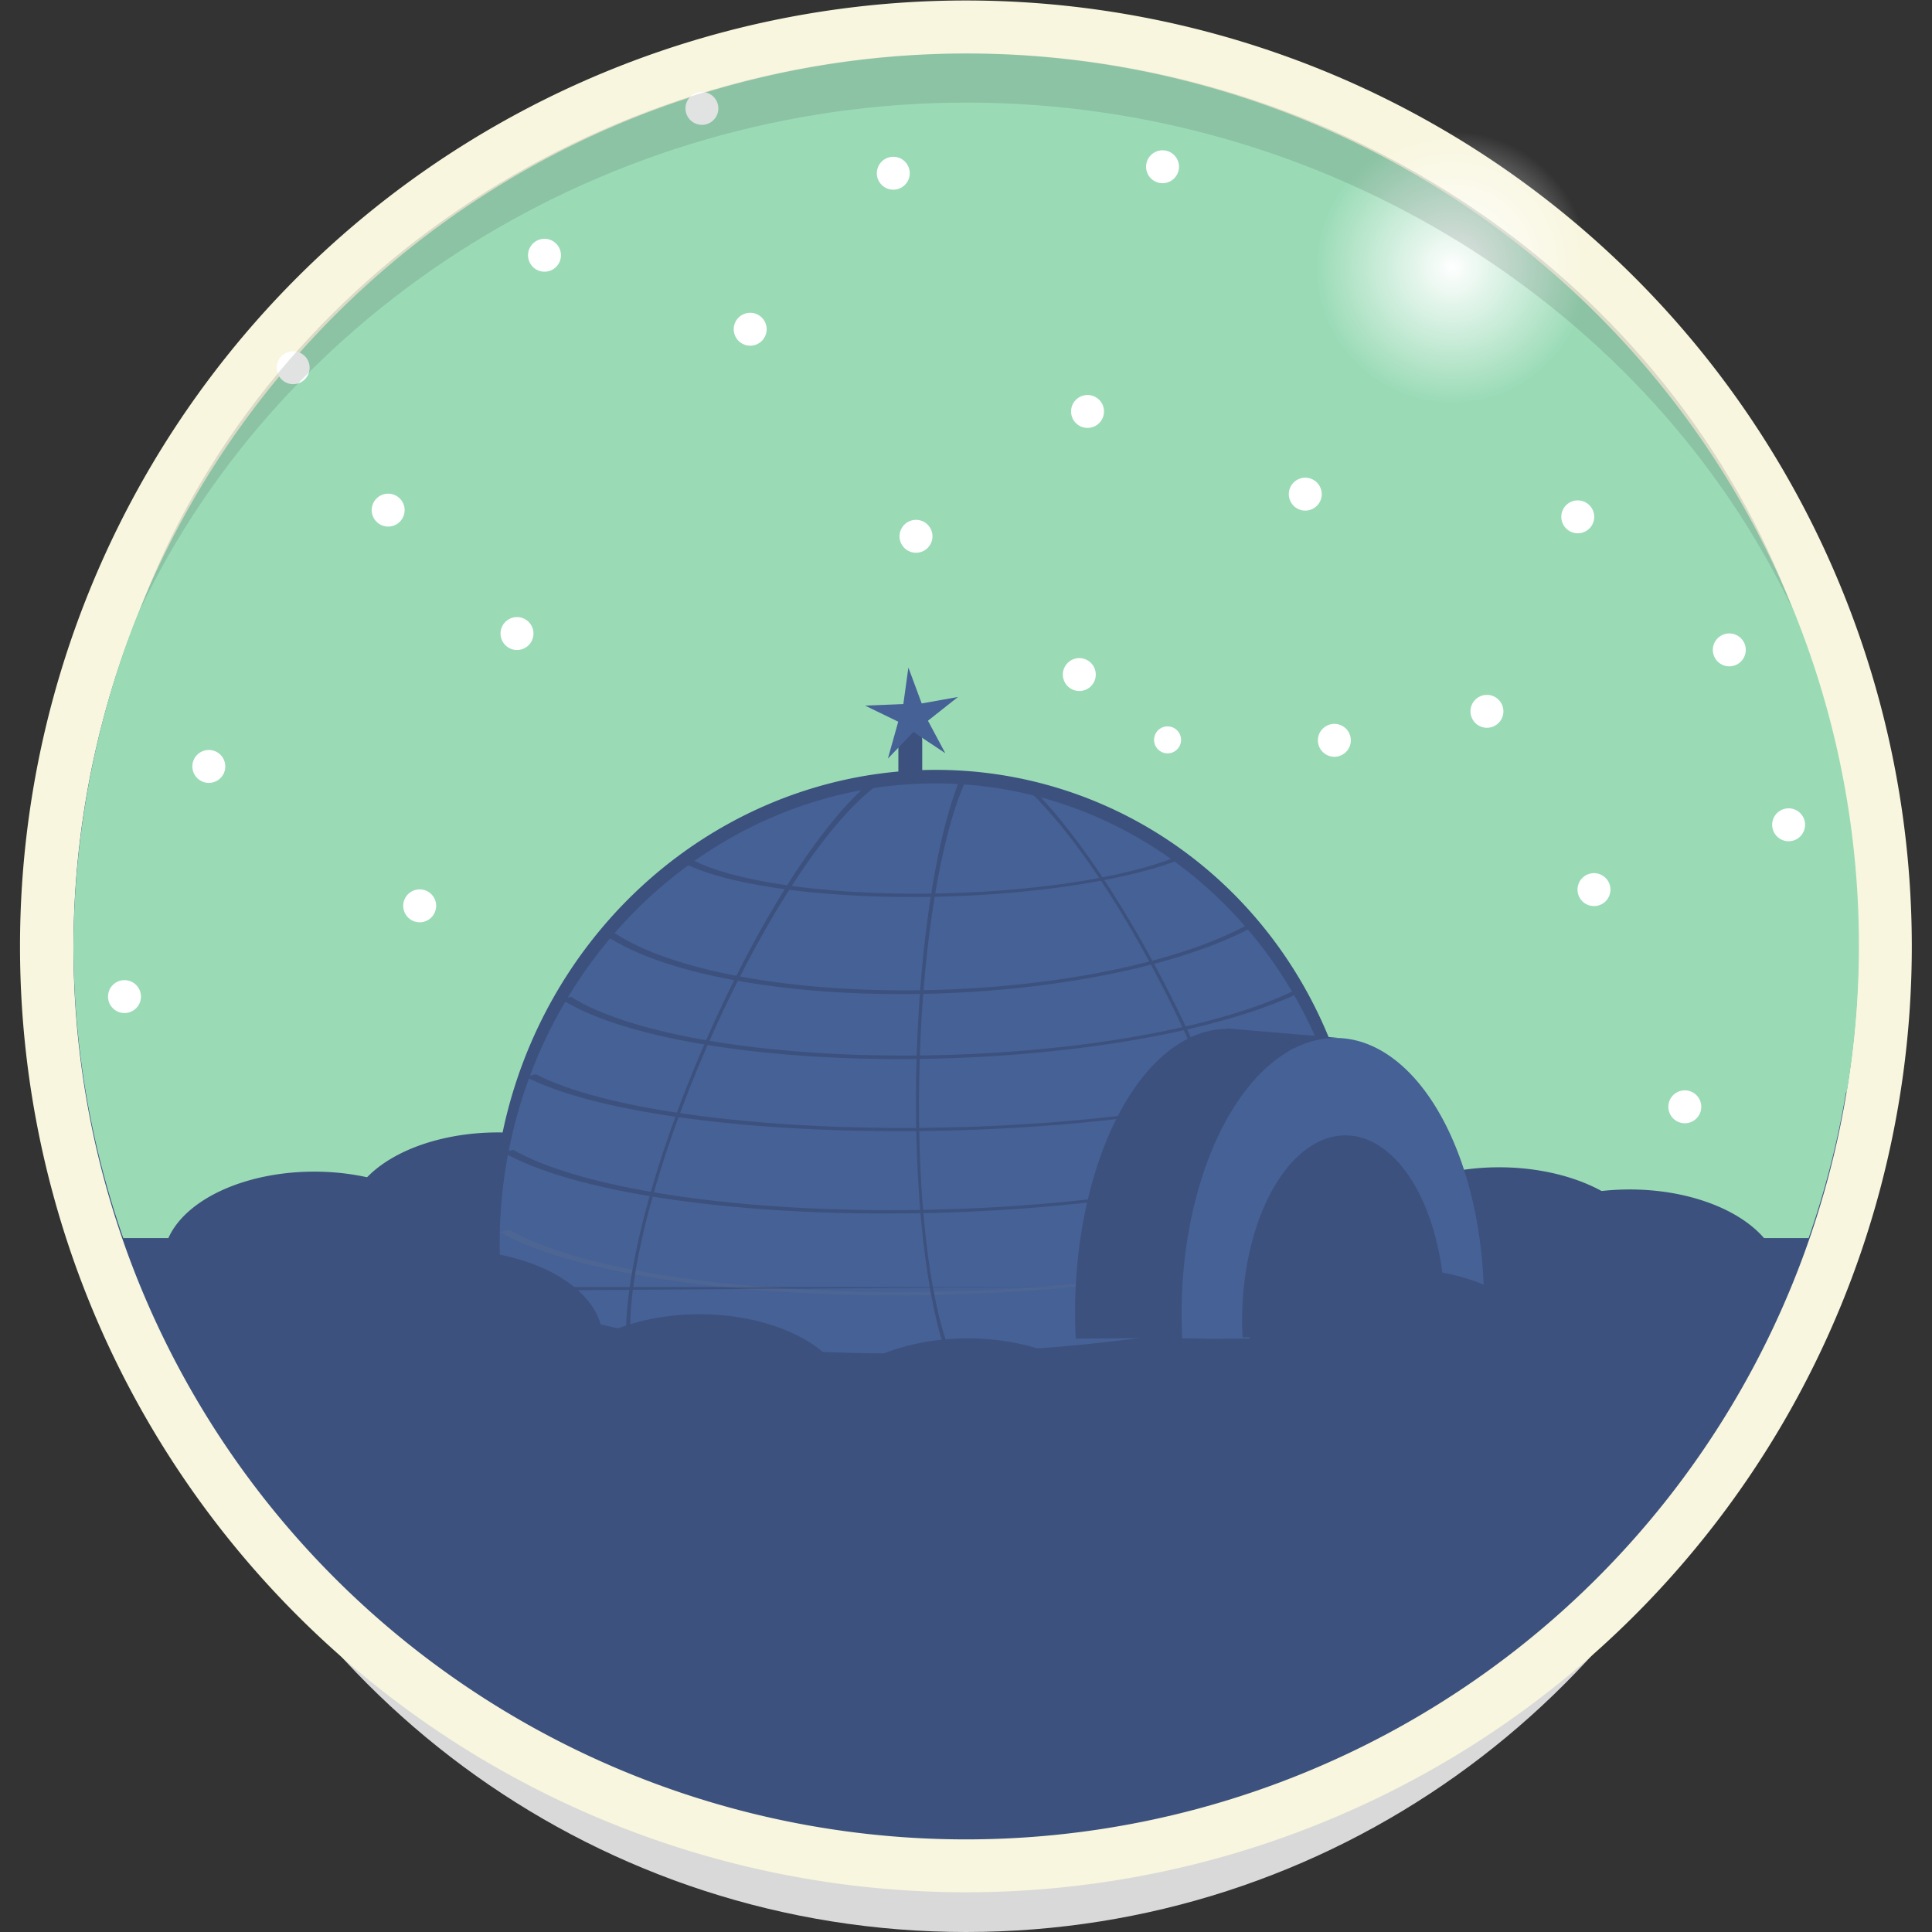 <?xml version="1.0" ?><svg height="512" id="svg2" version="1.1" width="512" xmlns="http://www.w3.org/2000/svg" xmlns:cc="http://creativecommons.org/ns#" xmlns:dc="http://purl.org/dc/elements/1.1/" xmlns:inkscape="http://www.inkscape.org/namespaces/inkscape" xmlns:rdf="http://www.w3.org/1999/02/22-rdf-syntax-ns#" xmlns:sodipodi="http://sodipodi.sourceforge.net/DTD/sodipodi-0.dtd" xmlns:svg="http://www.w3.org/2000/svg" xmlns:xlink="http://www.w3.org/1999/xlink"><rect width="100%" height="100%" fill="#333333" stroke="none"/><defs id="defs4"><linearGradient id="linearGradient3932"><stop id="stop3934" offset="0" style="stop-color:#fcd116;stop-opacity:1;"/><stop id="stop3936" offset="1" style="stop-color:#fcd116;stop-opacity:0;"/></linearGradient><radialGradient cx="340.229" cy="79.298" fx="340.229" fy="79.298" gradientUnits="userSpaceOnUse" id="radialGradient3938" r="13.958" xlink:href="#linearGradient3932"/><clipPath clipPathUnits="userSpaceOnUse" id="clipPath3943"><path d="m 457.143,229.143 a 205.714,205.714 0 1 1 -411.429,-1e-5 l 205.714,1e-5 z" id="path3945" style="fill:#4bb7c0;fill-opacity:1;stroke:none" transform="matrix(-0.444,0,0,-0.444,415.097,254.907)"/></clipPath><clipPath clipPathUnits="userSpaceOnUse" id="clipPath4027"><path d="m 457.143,229.143 a 205.714,205.714 0 1 1 -411.429,0 205.714,205.714 0 1 1 411.429,0 z" id="path4029" style="fill:#e5b731;fill-opacity:1;stroke:none" transform="matrix(1.167,0,0,1.167,-33.333,525.029)"/></clipPath><clipPath clipPathUnits="userSpaceOnUse" id="clipPath4092"><path d="M 453.416,190.165 A 205.714,205.714 0 1 1 48.531,195.217 L 251.429,229.143 z" id="path4094" style="fill:#4bb7c0;fill-opacity:1;stroke:none" transform="matrix(-1.167,0,0,-1.167,553.333,519.333)"/></clipPath><clipPath clipPathUnits="userSpaceOnUse" id="clipPath4098"><path d="M 453.416,190.165 A 205.714,205.714 0 1 1 48.531,195.217 L 251.429,229.143 z" id="path4100" style="fill:#4bb7c0;fill-opacity:1;stroke:none" transform="matrix(-1.167,-0.005,0.013,-1.167,541.519,1062.111)"/></clipPath><clipPath clipPathUnits="userSpaceOnUse" id="clipPath5473"><path d="m 457.143,229.143 a 205.714,205.714 0 1 1 -411.429,0 205.714,205.714 0 1 1 411.429,0 z" id="path5475" style="fill:#456196;fill-opacity:1;stroke:none" transform="matrix(1.167,0,0,1.167,-33.333,525.029)"/></clipPath><clipPath clipPathUnits="userSpaceOnUse" id="clipPath5577"><path d="m 288.32,845.362 -52.959,0.614 -127.948,114.542 c 39.254,44.346 93.915,71.844 154.366,71.844 60.882,0 115.871,-27.909 155.183,-72.812 z" id="path5579" style="fill:#3c517d;fill-opacity:1;stroke:none"/></clipPath><radialGradient cx="340.229" cy="79.298" fx="340.229" fy="79.298" gradientUnits="userSpaceOnUse" id="radialGradient6281-1" r="13.958" xlink:href="#linearGradient3932-7-8"/><linearGradient id="linearGradient3932-7-8"><stop id="stop3934-1-0" offset="0" style="stop-color:#ffffff;stop-opacity:1;"/><stop id="stop3936-41-1" offset="1" style="stop-color:#ffffff;stop-opacity:0;"/></linearGradient><clipPath clipPathUnits="userSpaceOnUse" id="clipPath3943-4-5"><path d="m 457.143,229.143 a 205.714,205.714 0 1 1 -411.429,-1e-5 l 205.714,1e-5 z" id="path3945-4-9" style="fill:#4bb7c0;fill-opacity:1;stroke:none" transform="matrix(-0.444,0,0,-0.444,415.097,254.907)"/></clipPath><clipPath clipPathUnits="userSpaceOnUse" id="clipPath6012-8"><path d="m 457.143,229.143 a 205.714,205.714 0 1 1 -411.429,0 205.714,205.714 0 1 1 411.429,0 z" id="path6014-1" style="fill:#456196;fill-opacity:1;stroke:none" transform="matrix(1.167,0,0,0.931,-33.642,570.633)"/></clipPath><clipPath clipPathUnits="userSpaceOnUse" id="clipPath77857"><path d="m -26.07,50.047 a 38.554,38.554 0 1 1 -77.108,0 38.554,38.554 0 1 1 77.108,0 z" id="path77859" style="fill:#4bb7c0;fill-opacity:1;stroke:none" transform="translate(-667.028,-24.473)"/></clipPath><clipPath clipPathUnits="userSpaceOnUse" id="clipPath4452-9"><path d="m 762.448,171.489 a 123.373,123.373 0 1 1 -246.747,0 123.373,123.373 0 1 1 246.747,0 z" id="path4454-7" style="fill:#9adbb6;fill-opacity:1;stroke:none" transform="matrix(1.945,0,0,1.945,-1025.407,-22.121)"/></clipPath><clipPath clipPathUnits="userSpaceOnUse" id="clipPath4827"><path d="m 762.448,171.489 a 123.373,123.373 0 1 1 -246.747,0 123.373,123.373 0 1 1 246.747,0 z" id="path4829" style="fill:#9adbb6;fill-opacity:1;stroke:none" transform="matrix(1.945,0,0,1.945,-1603.451,-645.735)"/></clipPath><clipPath clipPathUnits="userSpaceOnUse" id="clipPath4579-2"><path d="m 762.448,171.489 a 123.373,123.373 0 1 1 -246.747,0 123.373,123.373 0 1 1 246.747,0 z" id="path4581-4" style="fill:#9adbb6;fill-opacity:1;stroke:none" transform="matrix(1.945,0,0,1.945,-985.928,461.49)"/></clipPath><clipPath clipPathUnits="userSpaceOnUse" id="clipPath3661"><path d="m 762.448,171.489 a 123.373,123.373 0 1 1 -246.747,0 123.373,123.373 0 1 1 246.747,0 z" id="path3663" style="fill:#9adbb6;fill-opacity:1;stroke:none" transform="matrix(1.945,0,0,1.945,-985.928,461.49)"/></clipPath><radialGradient cx="340.229" cy="79.298" fx="340.229" fy="79.298" gradientUnits="userSpaceOnUse" id="radialGradient3943" r="13.958" xlink:href="#linearGradient3932-7-8"/><radialGradient cx="-585.614" cy="611.847" fx="-585.614" fy="611.847" gradientTransform="matrix(1,0,0,0.999,605.764,6.618)" gradientUnits="userSpaceOnUse" id="radialGradient4574" r="35.891" xlink:href="#linearGradient3932-7-8"/></defs><g id="layer1" transform="translate(0,-540.362)"><g id="g4292"><path d="m 256.014,1052.362 c -96.751,0 -179.2,-61.254 -210.641,-147.11 37,79.244 117.384,134.142 210.612,134.142 93.23,0 173.643,-54.895 210.641,-134.142 -31.433,85.856 -113.861,147.11 -210.612,147.11 z" id="path4249" style="opacity:1;fill:#d9d9d9;fill-opacity:1;stroke:none"/><g id="g4635" transform="matrix(1.006,0,0,1.006,364.574,-10.326)"><path d="M 141.226,796.709 A 249.178,249.178 0 0 1 -107.952,1045.887 249.178,249.178 0 0 1 -357.13,796.709 249.178,249.178 0 0 1 -107.952,547.531 249.178,249.178 0 0 1 141.226,796.709 Z" id="path4251" style="fill:#f8f6de;fill-opacity:1;stroke:none"/><path d="M 127.141,797.033 A 235.093,234.92 0 0 1 -107.952,1031.953 235.093,234.92 0 0 1 -343.045,797.033 235.093,234.92 0 0 1 -107.952,562.113 235.093,234.92 0 0 1 127.141,797.033 Z" id="path4255" style="fill:#3c517d;fill-opacity:1;stroke:none"/><path d="m -338.635,840.94 a 235.093,234.92 0 0 1 98.974,-238.999 235.093,234.92 0 0 1 258.824,-3.227 235.093,234.92 0 0 1 104.91,236.458 L -107.801,796.428 Z" id="path4257" style="fill:#9adbb6;fill-opacity:1;stroke:none"/><path d="m -338.873,753.763 a 235.093,234.92 0 0 0 -4.172,43.27 235.093,234.92 0 0 0 13.117,76.521 l 443.975,0 a 235.093,234.92 0 0 0 13.094,-76.521 235.093,234.92 0 0 0 -4.17,-43.27 l -461.844,0 z" id="path4259" style="fill:#9adbb6;fill-opacity:1;stroke:none"/><path d="m -239.879,879.528 a 39.736,23.483 0 0 1 -39.736,23.483 39.736,23.483 0 0 1 -39.736,-23.483 39.736,23.483 0 0 1 39.736,-23.483 39.736,23.483 0 0 1 39.736,23.483 z" id="path4261" style="fill:#3c517d;fill-opacity:1;stroke:none"/><path d="m 106.639,884.225 a 39.736,23.483 0 0 1 -39.736,23.483 39.736,23.483 0 0 1 -39.736,-23.483 39.736,23.483 0 0 1 39.736,-23.483 39.736,23.483 0 0 1 39.736,23.483 z" id="path4263" style="fill:#3c517d;fill-opacity:1;stroke:none"/><path d="m -191.483,869.201 a 39.736,23.483 0 0 1 -39.736,23.483 39.736,23.483 0 0 1 -39.736,-23.483 39.736,23.483 0 0 1 39.736,-23.483 39.736,23.483 0 0 1 39.736,23.483 z" id="path4265" style="fill:#3c517d;fill-opacity:1;stroke:none"/><path d="M 72.252,878.384 A 39.736,23.483 0 0 1 32.515,901.866 39.736,23.483 0 0 1 -7.221,878.384 39.736,23.483 0 0 1 32.515,854.901 39.736,23.483 0 0 1 72.252,878.384 Z" id="path4267" style="fill:#3c517d;fill-opacity:1;stroke:none"/><path d="m -51.274,742.309 a 3.554,3.551 0 0 1 -3.554,3.551 3.554,3.551 0 0 1 -3.554,-3.551 3.554,3.551 0 0 1 3.554,-3.551 3.554,3.551 0 0 1 3.554,3.551 z" id="path4269" style="fill:#ffffff;fill-opacity:1;stroke:none"/><path d="m 56.041,618.016 a 35.891,35.865 0 0 1 -35.891,35.865 35.891,35.865 0 0 1 -35.891,-35.865 35.891,35.865 0 0 1 35.891,-35.864 35.891,35.865 0 0 1 35.891,35.864 z" id="path4271" style="fill:url(#radialGradient4574);fill-opacity:1;stroke:none"/><path d="m -255.808,681.784 a 4.335,4.332 0 0 1 -4.335,4.332 4.335,4.332 0 0 1 -4.335,-4.332 4.335,4.332 0 0 1 4.335,-4.332 4.335,4.332 0 0 1 4.335,4.332 z" id="path4273" style="fill:#ffffff;fill-opacity:1;stroke:none"/><path d="m -160.441,634.136 a 4.335,4.332 0 0 1 -4.335,4.332 4.335,4.332 0 0 1 -4.335,-4.332 4.335,4.332 0 0 1 4.335,-4.332 4.335,4.332 0 0 1 4.335,4.332 z" id="path4275" style="fill:#ffffff;fill-opacity:1;stroke:none"/><path d="m -71.576,655.794 a 4.335,4.332 0 0 1 -4.335,4.332 4.335,4.332 0 0 1 -4.335,-4.332 4.335,4.332 0 0 1 4.335,-4.332 4.335,4.332 0 0 1 4.335,4.332 z" id="path4277" style="fill:#ffffff;fill-opacity:1;stroke:none"/><path d="m -73.743,725.101 a 4.335,4.332 0 0 1 -4.335,4.332 4.335,4.332 0 0 1 -4.335,-4.332 4.335,4.332 0 0 1 4.335,-4.332 4.335,4.332 0 0 1 4.335,4.332 z" id="path4279" style="fill:#ffffff;fill-opacity:1;stroke:none"/><path d="m -6.553,742.428 a 4.335,4.332 0 0 1 -4.335,4.332 4.335,4.332 0 0 1 -4.335,-4.332 4.335,4.332 0 0 1 4.335,-4.332 4.335,4.332 0 0 1 4.335,4.332 z" id="path4281" style="fill:#ffffff;fill-opacity:1;stroke:none"/><path d="m 97.484,718.604 a 4.335,4.332 0 0 1 -4.335,4.332 4.335,4.332 0 0 1 -4.335,-4.332 4.335,4.332 0 0 1 4.335,-4.332 4.335,4.332 0 0 1 4.335,4.332 z" id="path4283" style="fill:#ffffff;fill-opacity:1;stroke:none"/><path d="m -214.627,614.643 a 4.335,4.332 0 0 1 -4.335,4.332 4.335,4.332 0 0 1 -4.335,-4.332 4.335,4.332 0 0 1 4.335,-4.332 4.335,4.332 0 0 1 4.335,4.332 z" id="path4285" style="fill:#ffffff;fill-opacity:1;stroke:none"/><path d="m -221.871,714.295 a 4.335,4.332 0 0 1 -4.335,4.332 4.335,4.332 0 0 1 -4.335,-4.332 4.335,4.332 0 0 1 4.335,-4.332 4.335,4.332 0 0 1 4.335,4.332 z" id="path4287" style="fill:#ffffff;fill-opacity:1;stroke:none"/><path d="m -303.053,749.306 a 4.335,4.332 0 0 1 -4.335,4.332 4.335,4.332 0 0 1 -4.335,-4.332 4.335,4.332 0 0 1 4.335,-4.332 4.335,4.332 0 0 1 4.335,4.332 z" id="path4289" style="fill:#ffffff;fill-opacity:1;stroke:none"/><path d="m -247.507,786.024 a 4.335,4.332 0 0 1 -4.335,4.332 4.335,4.332 0 0 1 -4.335,-4.332 4.335,4.332 0 0 1 4.335,-4.332 4.335,4.332 0 0 1 4.335,4.332 z" id="path4291" style="fill:#ffffff;fill-opacity:1;stroke:none"/><path d="m -325.271,809.934 a 4.335,4.332 0 0 1 -4.335,4.332 4.335,4.332 0 0 1 -4.335,-4.332 4.335,4.332 0 0 1 4.335,-4.332 4.335,4.332 0 0 1 4.335,4.332 z" id="path4293" style="fill:#ffffff;fill-opacity:1;stroke:none"/><path d="m 85.765,838.967 a 4.335,4.332 0 0 1 -4.335,4.332 4.335,4.332 0 0 1 -4.335,-4.332 4.335,4.332 0 0 1 4.335,-4.332 4.335,4.332 0 0 1 4.335,4.332 z" id="path4295" style="fill:#ffffff;fill-opacity:1;stroke:none"/><path d="m 61.838,781.755 a 4.335,4.332 0 0 1 -4.335,4.332 4.335,4.332 0 0 1 -4.335,-4.332 4.335,4.332 0 0 1 4.335,-4.332 4.335,4.332 0 0 1 4.335,4.332 z" id="path4297" style="fill:#ffffff;fill-opacity:1;stroke:none"/><path d="m 33.638,734.789 a 4.335,4.332 0 0 1 -4.335,4.332 4.335,4.332 0 0 1 -4.335,-4.332 4.335,4.332 0 0 1 4.335,-4.332 4.335,4.332 0 0 1 4.335,4.332 z" id="path4299" style="fill:#ffffff;fill-opacity:1;stroke:none"/><path d="m 113.11,764.676 a 4.335,4.332 0 0 1 -4.335,4.332 4.335,4.332 0 0 1 -4.335,-4.332 4.335,4.332 0 0 1 4.335,-4.332 4.335,4.332 0 0 1 4.335,4.332 z" id="path4301" style="fill:#ffffff;fill-opacity:1;stroke:none"/><path d="m 57.565,683.554 a 4.335,4.332 0 0 1 -4.335,4.332 4.335,4.332 0 0 1 -4.335,-4.332 4.335,4.332 0 0 1 4.335,-4.332 4.335,4.332 0 0 1 4.335,4.332 z" id="path4303" style="fill:#ffffff;fill-opacity:1;stroke:none"/><path d="m -14.217,677.577 a 4.335,4.332 0 0 1 -4.335,4.332 4.335,4.332 0 0 1 -4.335,-4.332 4.335,4.332 0 0 1 4.335,-4.332 4.335,4.332 0 0 1 4.335,4.332 z" id="path4305" style="fill:#ffffff;fill-opacity:1;stroke:none"/><path d="m -51.817,591.331 a 4.335,4.332 0 0 1 -4.335,4.332 4.335,4.332 0 0 1 -4.335,-4.332 4.335,4.332 0 0 1 4.335,-4.332 4.335,4.332 0 0 1 4.335,4.332 z" id="path4307" style="fill:#ffffff;fill-opacity:1;stroke:none"/><path d="m -122.744,593.039 a 4.335,4.332 0 0 1 -4.335,4.332 4.335,4.332 0 0 1 -4.335,-4.332 4.335,4.332 0 0 1 4.335,-4.332 4.335,4.332 0 0 1 4.335,4.332 z" id="path4309" style="fill:#ffffff;fill-opacity:1;stroke:none"/><ellipse cx="-177.497" cy="575.961" id="path4311" rx="4.335" ry="4.332" style="fill:#ffffff;fill-opacity:1;stroke:none"/><ellipse cx="-285.169" cy="644.274" id="path4313" rx="4.335" ry="4.332" style="fill:#ffffff;fill-opacity:1;stroke:none"/><path d="m -116.762,688.678 a 4.335,4.332 0 0 1 -4.335,4.332 4.335,4.332 0 0 1 -4.335,-4.332 4.335,4.332 0 0 1 4.335,-4.332 4.335,4.332 0 0 1 4.335,4.332 z" id="path4315" style="fill:#ffffff;fill-opacity:1;stroke:none"/><ellipse cx="-103.151" cy="783.463" id="path4317" rx="4.335" ry="4.332" style="fill:#ffffff;fill-opacity:1;stroke:none"/><path d="m -123.318,739.915 1.429,0 c 1.344,0 2.427,1.081 2.427,2.425 l 0,27.606 c 0,1.343 -1.082,2.425 -2.427,2.425 l -1.429,0 c -1.344,0 -2.427,-1.081 -2.427,-2.425 l 0,-27.606 c 0,-1.343 1.082,-2.425 2.427,-2.425 z" id="rect4321" style="fill:#3c517d;fill-opacity:1;stroke:none"/><path d="m -232.071,881.938 a 114.293,118.66 14.847 0 1 54.559,-113.35 114.293,118.66 14.847 0 1 121.634,-0.65 114.293,118.66 14.847 0 1 51.625,112.783" id="path4325" style="fill:#3c517d;fill-opacity:1;stroke:none"/><path d="m -230.27,886.096 a 112.505,119.094 9.52 0 1 53.657,-113.868 112.505,119.094 9.52 0 1 119.623,-0.653 112.505,119.094 9.52 0 1 50.771,113.298" id="path4327" style="fill:#456196;fill-opacity:1;stroke:none"/><path d="m 1590.032,1723.034 a 108.546,72.805 0 0 1 -58.763,64.696 108.546,72.805 0 0 1 -112.664,-5.352" id="path4329" style="fill:#456196;fill-opacity:1;stroke:none" transform="matrix(0.992,0.128,-0.918,0.396,0,0)"/><rect height="4.854" id="rect4331" style="fill:#456196;fill-opacity:1;stroke:none" width="197.862" x="-230.079" y="881.619"/><path d="m -22.123,823.837 6.31,-2.24 5.7,-0.815 -29.109,-2.444 -0.611,6.313 15.267,0.815 z" id="path4333" style="fill:#3c517d;fill-opacity:1;stroke:none"/><path d="m 6096.428,221.429 -24.198,-14.862 -18.212,20.377 6.657,-27.606 -25.007,-11.024 28.312,-2.199 2.756,-27.19 10.841,26.247 26.711,-5.781 -21.612,18.421 z" id="path4335" style="fill:#456196;fill-opacity:1;stroke:none" transform="matrix(0.355,0.013,-0.013,0.355,-2274.728,587.966)"/><path d="m 1561.296,1692.562 a 108.546,72.805 0 0 1 -58.763,64.696 108.546,72.805 0 0 1 -112.664,-5.352" id="path4337" style="fill:none;stroke:#808080;stroke-width:2.059;stroke-miterlimit:4;stroke-dasharray:none;stroke-opacity:0.133" transform="matrix(0.992,0.128,-0.918,0.396,0,0)"/><path d="m -11.713,848.923 c -23.737,10.229 -67.088,16.939 -112.585,17.267 -45.496,0.329 -85.268,-5.813 -102.903,-15.877 l -2.639,0.635 c 17.957,10.248 58.171,16.449 104.401,16.115 46.23,-0.334 91.001,-7.182 115.809,-17.872 l -2.084,-0.268 z" id="path4339" style="color:#000000;font-style:normal;font-variant:normal;font-weight:normal;font-stretch:normal;font-size:medium;line-height:normal;font-family:sans-serif;text-indent:0;text-align:start;text-decoration:none;text-decoration-line:none;text-decoration-style:solid;text-decoration-color:#000000;letter-spacing:normal;word-spacing:normal;text-transform:none;direction:ltr;block-progression:tb;writing-mode:lr-tb;baseline-shift:baseline;text-anchor:start;white-space:normal;clip-rule:nonzero;display:inline;overflow:visible;visibility:visible;opacity:1;isolation:auto;mix-blend-mode:normal;color-interpolation:sRGB;color-interpolation-filters:linearRGB;solid-color:#000000;solid-opacity:1;fill:#3c517d;fill-opacity:1;fill-rule:nonzero;stroke:none;stroke-width:2.101;stroke-linecap:butt;stroke-linejoin:miter;stroke-miterlimit:4;stroke-dasharray:none;stroke-dashoffset:0;stroke-opacity:1;color-rendering:auto;image-rendering:auto;shape-rendering:auto;text-rendering:auto;enable-background:accumulate"/><path d="m -11.332,829.184 c -23.089,9.087 -65.292,15.057 -109.618,15.349 -44.326,0.292 -83.081,-5.175 -100.262,-14.129 l -2.761,0.615 c 17.513,9.128 56.721,14.65 101.804,14.353 45.083,-0.297 88.776,-6.397 113.006,-15.933 l -2.169,-0.255 z" id="path4341" style="color:#000000;font-style:normal;font-variant:normal;font-weight:normal;font-stretch:normal;font-size:medium;line-height:normal;font-family:sans-serif;text-indent:0;text-align:start;text-decoration:none;text-decoration-line:none;text-decoration-style:solid;text-decoration-color:#000000;letter-spacing:normal;word-spacing:normal;text-transform:none;direction:ltr;block-progression:tb;writing-mode:lr-tb;baseline-shift:baseline;text-anchor:start;white-space:normal;clip-rule:nonzero;display:inline;overflow:visible;visibility:visible;opacity:1;isolation:auto;mix-blend-mode:normal;color-interpolation:sRGB;color-interpolation-filters:linearRGB;solid-color:#000000;solid-opacity:1;fill:#3c517d;fill-opacity:1;fill-rule:nonzero;stroke:none;stroke-width:2.183;stroke-linecap:butt;stroke-linejoin:miter;stroke-miterlimit:4;stroke-dasharray:none;stroke-dashoffset:0;stroke-opacity:1;color-rendering:auto;image-rendering:auto;shape-rendering:auto;text-rendering:auto;enable-background:accumulate"/><path d="m -22.072,808.643 c -20.916,9.965 -59.115,16.503 -99.22,16.824 -40.105,0.32 -75.169,-5.667 -90.714,-15.476 l -2.51,0.658 c 15.855,10.004 51.354,16.056 92.169,15.73 40.816,-0.326 80.359,-7.013 102.269,-17.452 l -1.996,-0.284 z" id="path4343" style="color:#000000;font-style:normal;font-variant:normal;font-weight:normal;font-stretch:normal;font-size:medium;line-height:normal;font-family:sans-serif;text-indent:0;text-align:start;text-decoration:none;text-decoration-line:none;text-decoration-style:solid;text-decoration-color:#000000;letter-spacing:normal;word-spacing:normal;text-transform:none;direction:ltr;block-progression:tb;writing-mode:lr-tb;baseline-shift:baseline;text-anchor:start;white-space:normal;clip-rule:nonzero;display:inline;overflow:visible;visibility:visible;opacity:1;isolation:auto;mix-blend-mode:normal;color-interpolation:sRGB;color-interpolation-filters:linearRGB;solid-color:#000000;solid-opacity:1;fill:#3c517d;fill-opacity:1;fill-rule:nonzero;stroke:none;stroke-width:2.017;stroke-linecap:butt;stroke-linejoin:miter;stroke-miterlimit:4;stroke-dasharray:none;stroke-dashoffset:0;stroke-opacity:1;color-rendering:auto;image-rendering:auto;shape-rendering:auto;text-rendering:auto;enable-background:accumulate"/><path d="m -33.188,790.693 c -18.609,10.429 -52.569,17.263 -88.219,17.598 -35.649,0.335 -66.819,-5.925 -80.636,-16.18 l -2.315,0.689 c 14.112,10.473 45.707,16.81 82.035,16.468 36.328,-0.341 71.519,-7.343 91.004,-18.263 l -1.869,-0.312 z" id="path4345" style="color:#000000;font-style:normal;font-variant:normal;font-weight:normal;font-stretch:normal;font-size:medium;line-height:normal;font-family:sans-serif;text-indent:0;text-align:start;text-decoration:none;text-decoration-line:none;text-decoration-style:solid;text-decoration-color:#000000;letter-spacing:normal;word-spacing:normal;text-transform:none;direction:ltr;block-progression:tb;writing-mode:lr-tb;baseline-shift:baseline;text-anchor:start;white-space:normal;clip-rule:nonzero;display:inline;overflow:visible;visibility:visible;opacity:1;isolation:auto;mix-blend-mode:normal;color-interpolation:sRGB;color-interpolation-filters:linearRGB;solid-color:#000000;solid-opacity:1;fill:#3c517d;fill-opacity:1;fill-rule:nonzero;stroke:none;stroke-width:1.896;stroke-linecap:butt;stroke-linejoin:miter;stroke-miterlimit:4;stroke-dasharray:none;stroke-dashoffset:0;stroke-opacity:1;color-rendering:auto;image-rendering:auto;shape-rendering:auto;text-rendering:auto;enable-background:accumulate"/><path d="m -52.141,772.96 c -14.011,5.825 -39.716,9.679 -66.856,9.868 -27.14,0.189 -50.907,-3.353 -61.419,-9.14 l -2.687,0.627 c 10.839,5.967 35.05,9.567 62.933,9.373 27.883,-0.194 55.036,-4.185 70.146,-10.466 l -2.117,-0.263 z" id="path4347" style="color:#000000;font-style:normal;font-variant:normal;font-weight:normal;font-stretch:normal;font-size:medium;line-height:normal;font-family:sans-serif;text-indent:0;text-align:start;text-decoration:none;text-decoration-line:none;text-decoration-style:solid;text-decoration-color:#000000;letter-spacing:normal;word-spacing:normal;text-transform:none;direction:ltr;block-progression:tb;writing-mode:lr-tb;baseline-shift:baseline;text-anchor:start;white-space:normal;clip-rule:nonzero;display:inline;overflow:visible;visibility:visible;opacity:1;isolation:auto;mix-blend-mode:normal;color-interpolation:sRGB;color-interpolation-filters:linearRGB;solid-color:#000000;solid-opacity:1;fill:#3c517d;fill-opacity:1;fill-rule:nonzero;stroke:none;stroke-width:2.133;stroke-linecap:butt;stroke-linejoin:miter;stroke-miterlimit:4;stroke-dasharray:none;stroke-dashoffset:0;stroke-opacity:1;color-rendering:auto;image-rendering:auto;shape-rendering:auto;text-rendering:auto;enable-background:accumulate"/><path d="m -196.386,896.495 c 0.216,-18.412 8.916,-48.884 22.769,-79.125 13.853,-30.241 30.113,-54.435 42.581,-63.359 l 0.489,-2.608 c -12.768,9.138 -29.256,33.685 -43.401,64.565 -14.145,30.88 -23.316,62.679 -23.546,82.271 z" id="path4349" style="color:#000000;font-style:normal;font-variant:normal;font-weight:normal;font-stretch:normal;font-size:medium;line-height:normal;font-family:sans-serif;text-indent:0;text-align:start;text-decoration:none;text-decoration-line:none;text-decoration-style:solid;text-decoration-color:#000000;letter-spacing:normal;word-spacing:normal;text-transform:none;direction:ltr;block-progression:tb;writing-mode:lr-tb;baseline-shift:baseline;text-anchor:start;white-space:normal;clip-rule:nonzero;display:inline;overflow:visible;visibility:visible;opacity:1;isolation:auto;mix-blend-mode:normal;color-interpolation:sRGB;color-interpolation-filters:linearRGB;solid-color:#000000;solid-opacity:1;fill:#3c517d;fill-opacity:1;fill-rule:nonzero;stroke:none;stroke-width:2.067;stroke-linecap:butt;stroke-linejoin:miter;stroke-miterlimit:4;stroke-dasharray:none;stroke-dashoffset:0;stroke-opacity:1;color-rendering:auto;image-rendering:auto;shape-rendering:auto;text-rendering:auto;enable-background:accumulate"/><path d="m -92.683,754.457 c 13.694,12.321 30.85,38.973 44.428,69.338 13.578,30.365 21.169,59.134 19.641,74.382 l 1.637,2.09 c 1.564,-15.615 -6.142,-44.79 -20.007,-75.796 -13.865,-31.007 -31.707,-58.889 -46.278,-71.999 l 0.578,1.984 z" id="path4351" style="color:#000000;font-style:normal;font-variant:normal;font-weight:normal;font-stretch:normal;font-size:medium;line-height:normal;font-family:sans-serif;text-indent:0;text-align:start;text-decoration:none;text-decoration-line:none;text-decoration-style:solid;text-decoration-color:#000000;letter-spacing:normal;word-spacing:normal;text-transform:none;direction:ltr;block-progression:tb;writing-mode:lr-tb;baseline-shift:baseline;text-anchor:start;white-space:normal;clip-rule:nonzero;display:inline;overflow:visible;visibility:visible;opacity:1;isolation:auto;mix-blend-mode:normal;color-interpolation:sRGB;color-interpolation-filters:linearRGB;solid-color:#000000;solid-opacity:1;fill:#3c517d;fill-opacity:1;fill-rule:nonzero;stroke:none;stroke-width:2.067;stroke-linecap:butt;stroke-linejoin:miter;stroke-miterlimit:4;stroke-dasharray:none;stroke-dashoffset:0;stroke-opacity:1;color-rendering:auto;image-rendering:auto;shape-rendering:auto;text-rendering:auto;enable-background:accumulate"/><path d="m -113.254,900.442 c -5.194,-15.679 -7.865,-44.048 -6.861,-74.545 1.003,-30.497 5.544,-58.156 11.857,-72.233 l -0.523,-2.737 c -6.47,14.427 -11.079,42.51 -12.107,73.751 -1.028,31.241 1.703,61.099 7.283,77.943 l 0.351,-2.179 z" id="path4353" style="color:#000000;font-style:normal;font-variant:normal;font-weight:normal;font-stretch:normal;font-size:medium;line-height:normal;font-family:sans-serif;text-indent:0;text-align:start;text-decoration:none;text-decoration-line:none;text-decoration-style:solid;text-decoration-color:#000000;letter-spacing:normal;word-spacing:normal;text-transform:none;direction:ltr;block-progression:tb;writing-mode:lr-tb;baseline-shift:baseline;text-anchor:start;white-space:normal;clip-rule:nonzero;display:inline;overflow:visible;visibility:visible;opacity:1;isolation:auto;mix-blend-mode:normal;color-interpolation:sRGB;color-interpolation-filters:linearRGB;solid-color:#000000;solid-opacity:1;fill:#3c517d;fill-opacity:1;fill-rule:nonzero;stroke:none;stroke-width:2.208;stroke-linecap:butt;stroke-linejoin:miter;stroke-miterlimit:4;stroke-dasharray:none;stroke-dashoffset:0;stroke-opacity:1;color-rendering:auto;image-rendering:auto;shape-rendering:auto;text-rendering:auto;enable-background:accumulate"/><path d="m -79.012,900.044 a 39.335,73.329 0.802 0 1 18.734,-70.209 39.335,73.329 0.802 0 1 41.765,-0.402 39.335,73.329 0.802 0 1 17.726,69.858" id="path4357" style="fill:#3c517d;fill-opacity:1;stroke:none"/><path d="m -50.963,900.189 a 39.83,71.317 0.864 0 1 18.97,-68.282 39.83,71.317 0.864 0 1 42.291,-0.391 39.83,71.317 0.864 0 1 17.949,67.94" id="path4359" style="fill:#456196;fill-opacity:1;stroke:none"/><path d="m -35.061,899.698 a 26.702,47.81 0.864 0 1 12.717,-45.775 26.702,47.81 0.864 0 1 28.351,-0.262 26.702,47.81 0.864 0 1 12.033,45.546" id="path4361" style="fill:#3c517d;fill-opacity:1;stroke:none"/><path d="M -203.624,900.197 A 39.736,23.483 0 0 1 -243.36,923.679 39.736,23.483 0 0 1 -283.096,900.197 39.736,23.483 0 0 1 -243.36,876.714 39.736,23.483 0 0 1 -203.624,900.197 Z" id="path4365" style="fill:#3c517d;fill-opacity:1;stroke:none"/><path d="m -138.364,917.103 a 39.736,23.483 0 0 1 -39.736,23.483 39.736,23.483 0 0 1 -39.736,-23.483 39.736,23.483 0 0 1 39.736,-23.483 39.736,23.483 0 0 1 39.736,23.483 z" id="path4367" style="fill:#3c517d;fill-opacity:1;stroke:none"/><path d="M 45.329,905.027 A 39.736,23.483 0 0 1 5.593,928.51 39.736,23.483 0 0 1 -34.144,905.027 39.736,23.483 0 0 1 5.593,881.544 39.736,23.483 0 0 1 45.329,905.027 Z" id="path4369" style="fill:#3c517d;fill-opacity:1;stroke:none"/><path d="M -9.618,923.465 A 39.736,23.483 0 0 1 -49.355,946.948 39.736,23.483 0 0 1 -89.091,923.465 39.736,23.483 0 0 1 -49.355,899.982 39.736,23.483 0 0 1 -9.618,923.465 Z" id="path4371" style="fill:#3c517d;fill-opacity:1;stroke:none"/><path d="M -67.727,923.465 A 39.736,23.483 0 0 1 -107.464,946.948 39.736,23.483 0 0 1 -147.2,923.465 39.736,23.483 0 0 1 -107.464,899.982 39.736,23.483 0 0 1 -67.727,923.465 Z" id="path4373" style="fill:#3c517d;fill-opacity:1;stroke:none"/><path d="m -107.808,561.465 c -98.522,0 -185.796,60.946 -217.813,146.801 37.677,-79.244 122.849,-133.834 217.783,-133.834 94.937,0 179.983,54.201 217.659,133.448 C 77.813,622.025 -9.286,561.465 -107.808,561.465 Z" id="path4395" style="opacity:0.15;fill:#3b3c3d;fill-opacity:1;stroke:none"/></g></g></g></svg>